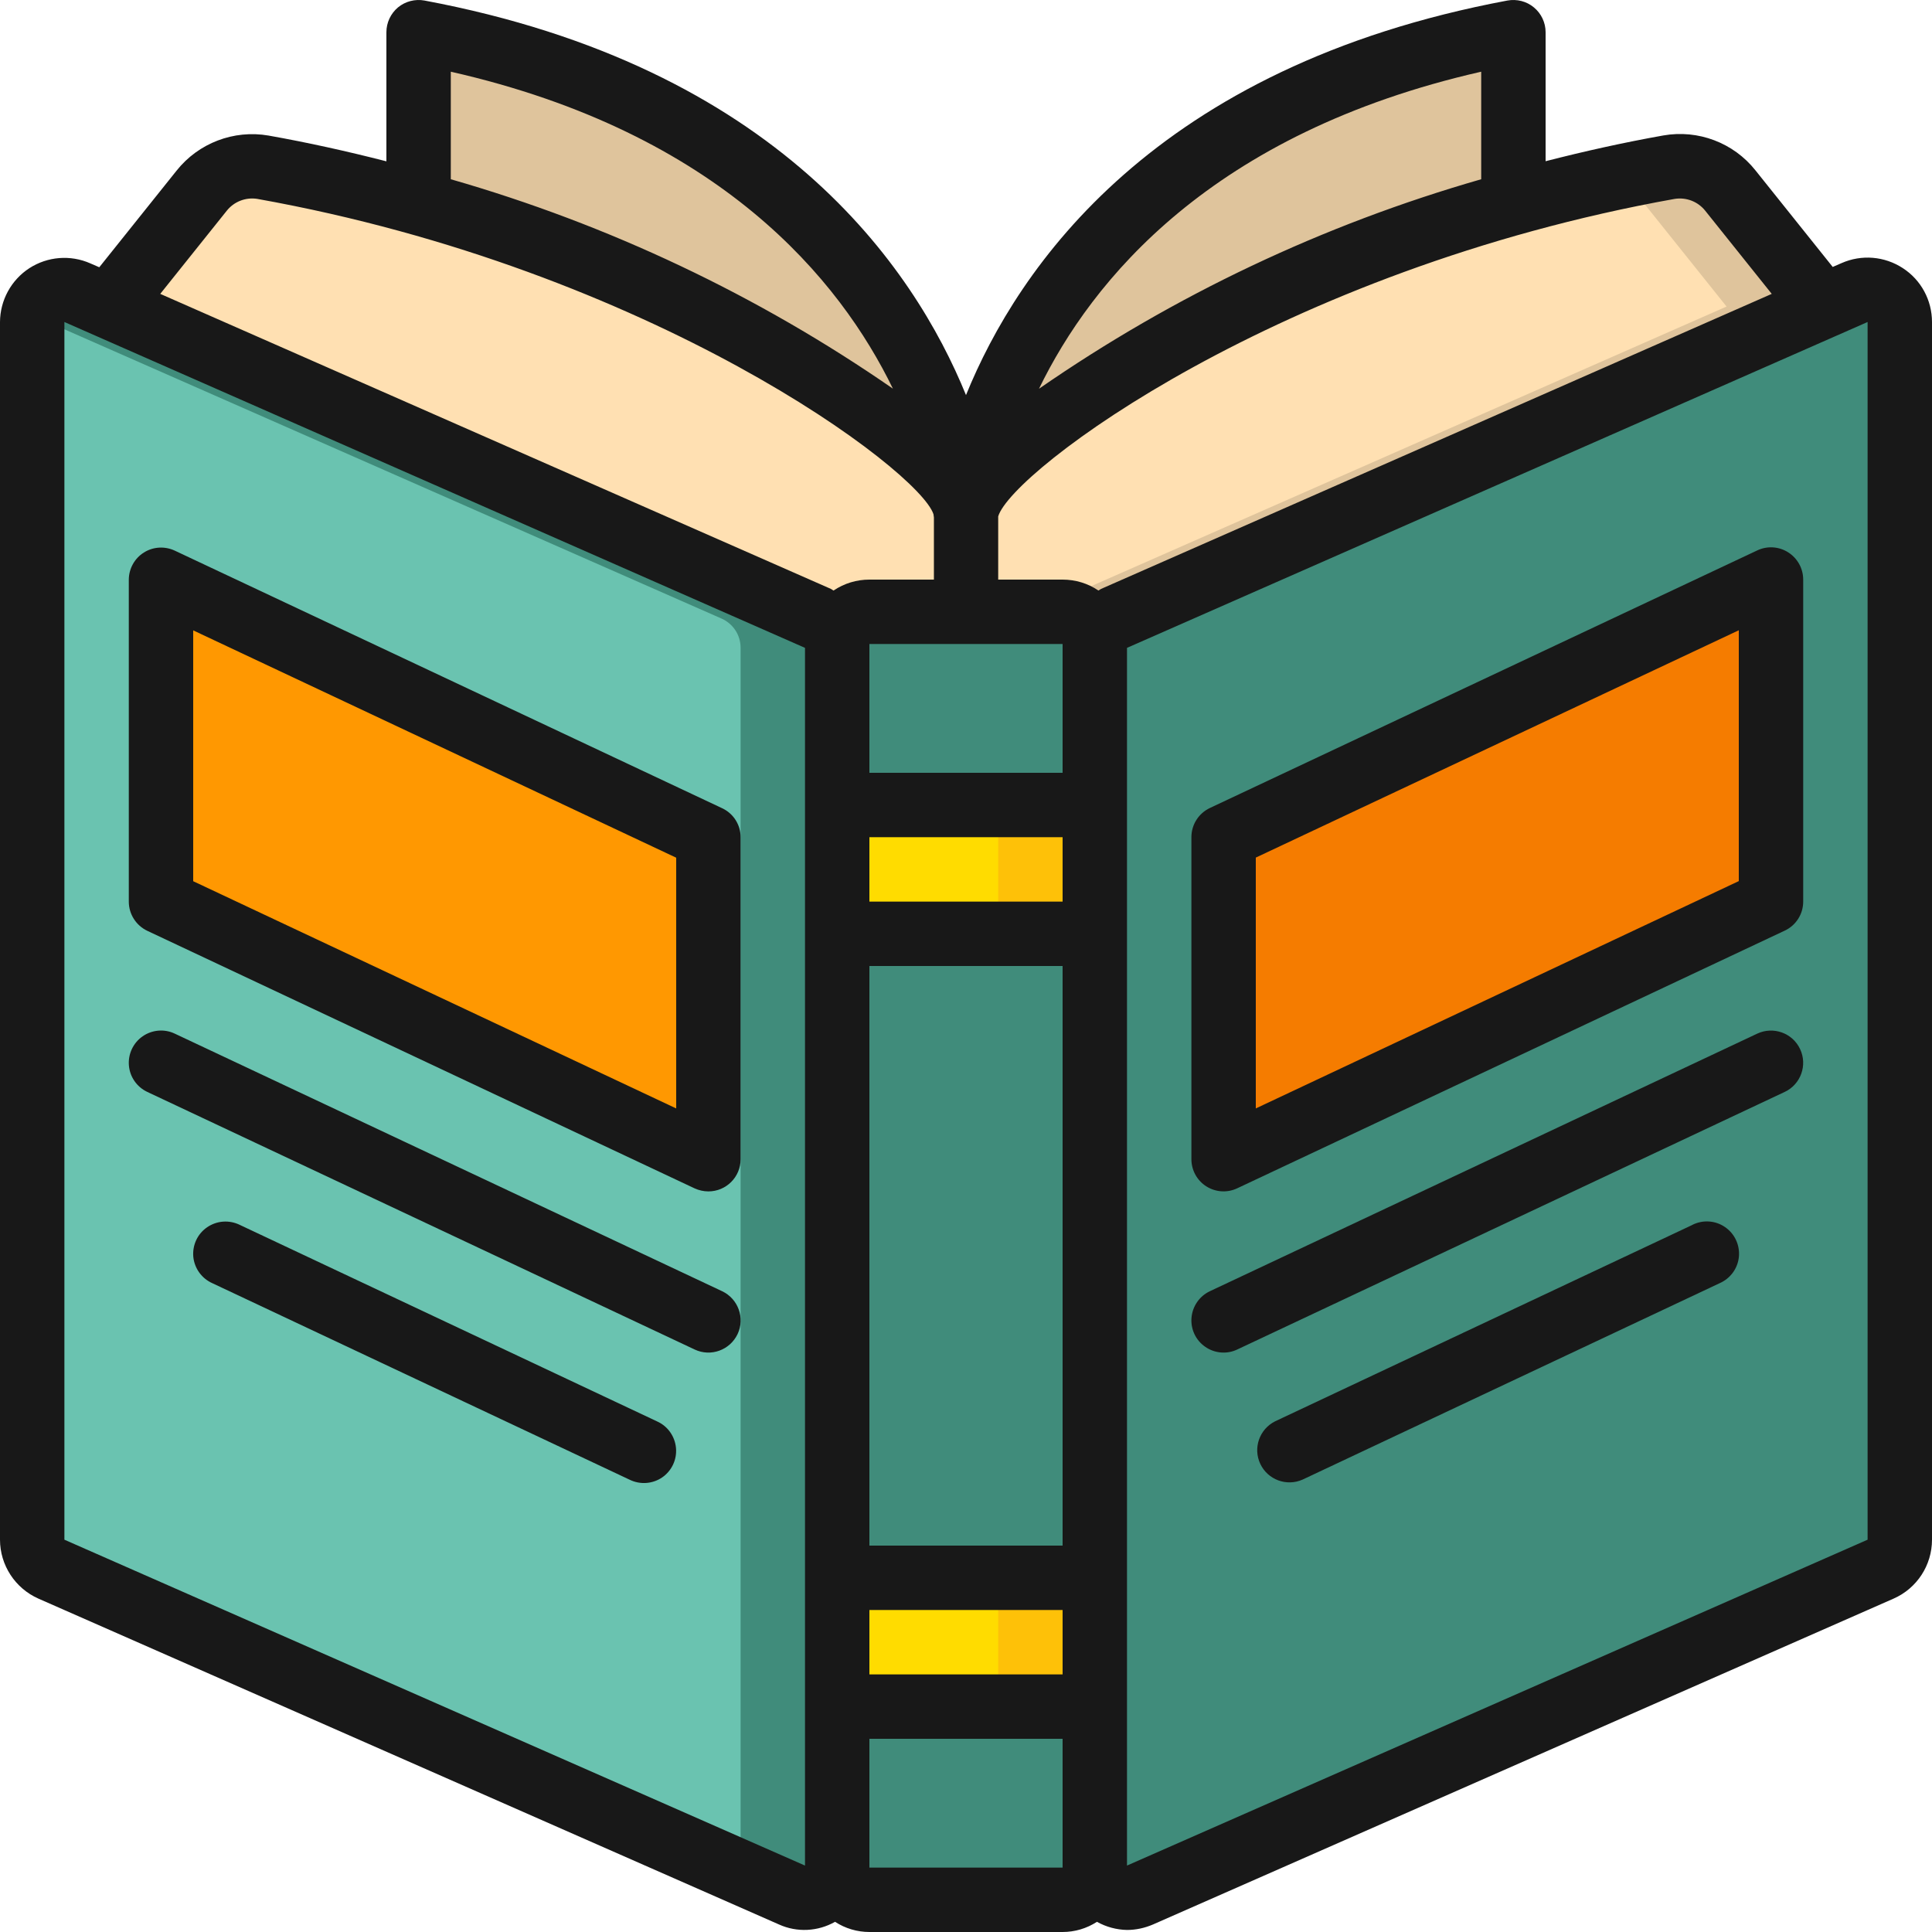 <svg width="18" height="18" viewBox="0 0 18 18" fill="none" xmlns="http://www.w3.org/2000/svg">
<path d="M7.8 8.699H10.2V14.699H7.8V8.699Z" fill="#408C7B"/>
<path d="M10.2 5.999V7.499H7.8V5.999C7.8 5.834 7.934 5.699 8.1 5.699H9.9C10.066 5.699 10.2 5.834 10.2 5.999Z" fill="#408C7B"/>
<path d="M10.2 15.9V17.4C10.2 17.566 10.066 17.7 9.9 17.7H8.1C7.934 17.7 7.8 17.566 7.8 17.4V15.9H10.2Z" fill="#408C7B"/>
<path d="M7.8 6.035V17.381C7.799 17.482 7.748 17.576 7.663 17.631C7.579 17.686 7.472 17.695 7.38 17.654L0.48 14.618C0.371 14.572 0.3 14.464 0.3 14.345V2.999C0.299 2.898 0.35 2.804 0.435 2.748C0.52 2.693 0.627 2.685 0.72 2.726L1.014 2.855L7.62 5.762C7.729 5.809 7.801 5.916 7.8 6.035Z" fill="#6AC3B0"/>
<path d="M7.62 5.762L1.014 2.855L0.72 2.726C0.637 2.689 0.542 2.692 0.462 2.733C0.381 2.775 0.324 2.851 0.307 2.939L6.72 5.762C6.829 5.809 6.9 5.916 6.9 6.035V17.381C6.899 17.402 6.897 17.422 6.892 17.442L7.38 17.656C7.472 17.696 7.579 17.688 7.663 17.633C7.748 17.578 7.799 17.484 7.8 17.383V6.035C7.8 5.916 7.729 5.809 7.62 5.762Z" fill="#408C7B"/>
<path d="M17.7 2.999V14.345C17.7 14.464 17.629 14.572 17.52 14.618L10.62 17.654C10.528 17.695 10.421 17.686 10.337 17.631C10.252 17.576 10.201 17.482 10.2 17.381V6.035C10.2 5.916 10.271 5.809 10.38 5.762L16.986 2.855L17.28 2.726C17.373 2.685 17.48 2.693 17.565 2.748C17.65 2.804 17.701 2.898 17.7 2.999Z" fill="#408C7B"/>
<path d="M16.986 2.856L10.38 5.763C10.27 5.809 10.199 5.917 10.2 6.036V6C10.2 5.834 10.066 5.7 9.9 5.7H9V4.8C9 4.8 9.003 4.779 9.009 4.74C9.153 4.185 11.223 2.706 14.1 1.893C14.565 1.761 15.051 1.647 15.552 1.557C15.768 1.522 15.985 1.605 16.122 1.776L16.986 2.856Z" fill="#FFE0B2"/>
<path d="M16.122 1.776C15.985 1.605 15.768 1.522 15.552 1.557C15.393 1.585 15.239 1.62 15.084 1.653C15.136 1.687 15.183 1.728 15.222 1.776L16.086 2.856L9.623 5.7H9.9C10.066 5.7 10.2 5.834 10.2 6V6.036C10.199 5.917 10.27 5.809 10.38 5.763L16.986 2.856L16.122 1.776Z" fill="#DFC49C"/>
<path d="M9 4.8V5.7H8.1C7.934 5.7 7.8 5.834 7.8 6V6.036C7.801 5.917 7.73 5.809 7.62 5.763L1.014 2.856L1.878 1.776C2.015 1.605 2.233 1.522 2.448 1.557C2.949 1.647 3.435 1.761 3.9 1.893C6.777 2.706 8.847 4.185 8.991 4.74C8.997 4.779 9 4.8 9 4.8Z" fill="#FFE0B2"/>
<path d="M8.991 4.74C8.847 4.185 6.777 2.706 3.9 1.893V0.3C8.334 1.131 8.928 4.266 8.991 4.74Z" fill="#DFC49C"/>
<path d="M14.1 0.3V1.893C11.223 2.706 9.153 4.185 9.009 4.74C9.072 4.266 9.666 1.131 14.1 0.3Z" fill="#DFC49C"/>
<path d="M16.5 8.399L11.4 10.799V7.799L16.5 5.399V8.399Z" fill="#F57C00"/>
<path d="M1.5 8.399L6.6 10.799V7.799L1.5 5.399V8.399Z" fill="#FF9801"/>
<path d="M7.8 7.5H10.2V8.7H7.8V7.5Z" fill="#FFDC00"/>
<path d="M9.3 7.5H10.2V8.7H9.3V7.5Z" fill="#FEC108"/>
<path d="M7.8 14.699H10.2V15.899H7.8V14.699Z" fill="#FFDC00"/>
<path d="M9.3 14.699H10.2V15.899H9.3V14.699Z" fill="#FEC108"/>
<path d="M17.728 2.498C17.558 2.387 17.344 2.369 17.158 2.451L17.075 2.487L16.355 1.587C16.151 1.33 15.821 1.205 15.497 1.262C15.126 1.328 14.759 1.41 14.4 1.502V0.3C14.4 0.211 14.36 0.126 14.291 0.069C14.223 0.012 14.132 -0.011 14.044 0.005C10.757 0.621 9.485 2.487 9 3.681C8.513 2.485 7.241 0.621 3.955 0.005C3.868 -0.011 3.777 0.012 3.708 0.069C3.64 0.126 3.6 0.211 3.6 0.3V1.503C3.24 1.411 2.874 1.329 2.502 1.263C2.178 1.207 1.849 1.333 1.645 1.59L0.925 2.49L0.842 2.454C0.657 2.372 0.443 2.389 0.273 2.499C0.104 2.609 0.001 2.798 0 3V14.345C4.7559e-05 14.582 0.141 14.798 0.358 14.894L7.258 17.93C7.426 18.006 7.62 17.996 7.78 17.905C7.875 17.967 7.986 18 8.1 18H9.9C10.014 18 10.125 17.967 10.22 17.905C10.306 17.953 10.402 17.979 10.5 17.981C10.583 17.981 10.665 17.963 10.742 17.93L17.642 14.894C17.86 14.798 18 14.583 18 14.345V3C18 2.797 17.898 2.608 17.728 2.498ZM15.603 1.853C15.711 1.836 15.819 1.878 15.887 1.963L16.507 2.738L10.258 5.487C10.249 5.491 10.243 5.498 10.234 5.502C10.136 5.435 10.019 5.4 9.9 5.4H9.3V4.822V4.811C9.426 4.388 11.92 2.512 15.603 1.853ZM9.9 6V6.036V7.2H8.1V6H9.9ZM8.1 7.8H9.9V8.4H8.1V7.8ZM8.1 9H9.9V14.4H8.1V9ZM8.1 15H9.9V15.6H8.1V15ZM13.8 0.668V1.67C12.329 2.092 10.938 2.751 9.68 3.622C10.17 2.613 11.285 1.24 13.8 0.668ZM4.2 0.668C6.713 1.238 7.828 2.611 8.319 3.621C7.062 2.751 5.67 2.092 4.2 1.67V0.668ZM2.113 1.963C2.181 1.878 2.289 1.836 2.397 1.853C6.073 2.511 8.564 4.381 8.697 4.791L8.701 4.821V5.4H8.1C7.981 5.4 7.865 5.435 7.766 5.502C7.757 5.498 7.75 5.491 7.742 5.487L1.493 2.738L2.113 1.963ZM0.6 14.345V3L7.5 6.036V17.381L0.6 14.345ZM8.1 17.4V16.2H9.9V17.4H8.1ZM10.5 17.381V6.036L17.4 3V14.345L10.5 17.381Z" fill="#181818"/>
<path d="M16.66 5.146C16.574 5.091 16.465 5.084 16.372 5.128L11.272 7.528C11.167 7.578 11.1 7.683 11.1 7.8V10.8C11.1 10.902 11.152 10.998 11.239 11.053C11.326 11.108 11.434 11.115 11.527 11.071L16.627 8.671C16.733 8.622 16.8 8.516 16.8 8.4V5.4C16.8 5.297 16.747 5.201 16.66 5.146ZM16.2 8.209L11.7 10.327V7.99L16.2 5.872V8.209Z" fill="#181818"/>
<path d="M6.728 7.53L1.628 5.13C1.535 5.087 1.427 5.093 1.34 5.148C1.253 5.203 1.201 5.298 1.2 5.4V8.4C1.2 8.516 1.267 8.622 1.372 8.672L6.472 11.072C6.512 11.09 6.556 11.1 6.6 11.1C6.766 11.1 6.9 10.966 6.9 10.8V7.8C6.9 7.684 6.833 7.579 6.728 7.53ZM6.3 10.327L1.8 8.21V5.873L6.3 7.991V10.327Z" fill="#181818"/>
<path d="M6.728 12.03L1.628 9.63C1.531 9.584 1.417 9.594 1.329 9.655C1.241 9.716 1.192 9.82 1.201 9.927C1.21 10.034 1.275 10.127 1.372 10.173L6.472 12.573C6.622 12.644 6.801 12.579 6.872 12.429C6.942 12.28 6.878 12.101 6.728 12.03Z" fill="#181818"/>
<path d="M6.12 13.242L2.234 11.412C2.136 11.364 2.02 11.372 1.93 11.434C1.84 11.495 1.791 11.601 1.801 11.71C1.812 11.818 1.88 11.912 1.98 11.956L5.866 13.786C5.964 13.834 6.079 13.826 6.169 13.765C6.259 13.703 6.308 13.598 6.298 13.49C6.288 13.382 6.221 13.287 6.122 13.243L6.12 13.242Z" fill="#181818"/>
<path d="M16.372 9.63L11.272 12.03C11.175 12.076 11.11 12.17 11.101 12.277C11.092 12.383 11.14 12.487 11.229 12.548C11.316 12.609 11.431 12.619 11.527 12.573L16.628 10.173C16.777 10.103 16.842 9.924 16.771 9.774C16.701 9.624 16.522 9.56 16.372 9.63Z" fill="#181818"/>
<path d="M15.766 11.413L11.88 13.242C11.734 13.315 11.672 13.491 11.742 13.639C11.812 13.787 11.987 13.851 12.136 13.785L16.022 11.955C16.122 11.911 16.191 11.817 16.201 11.708C16.211 11.599 16.161 11.493 16.071 11.432C15.981 11.37 15.864 11.363 15.767 11.412L15.766 11.413Z" fill="#181818"/>
</svg>
